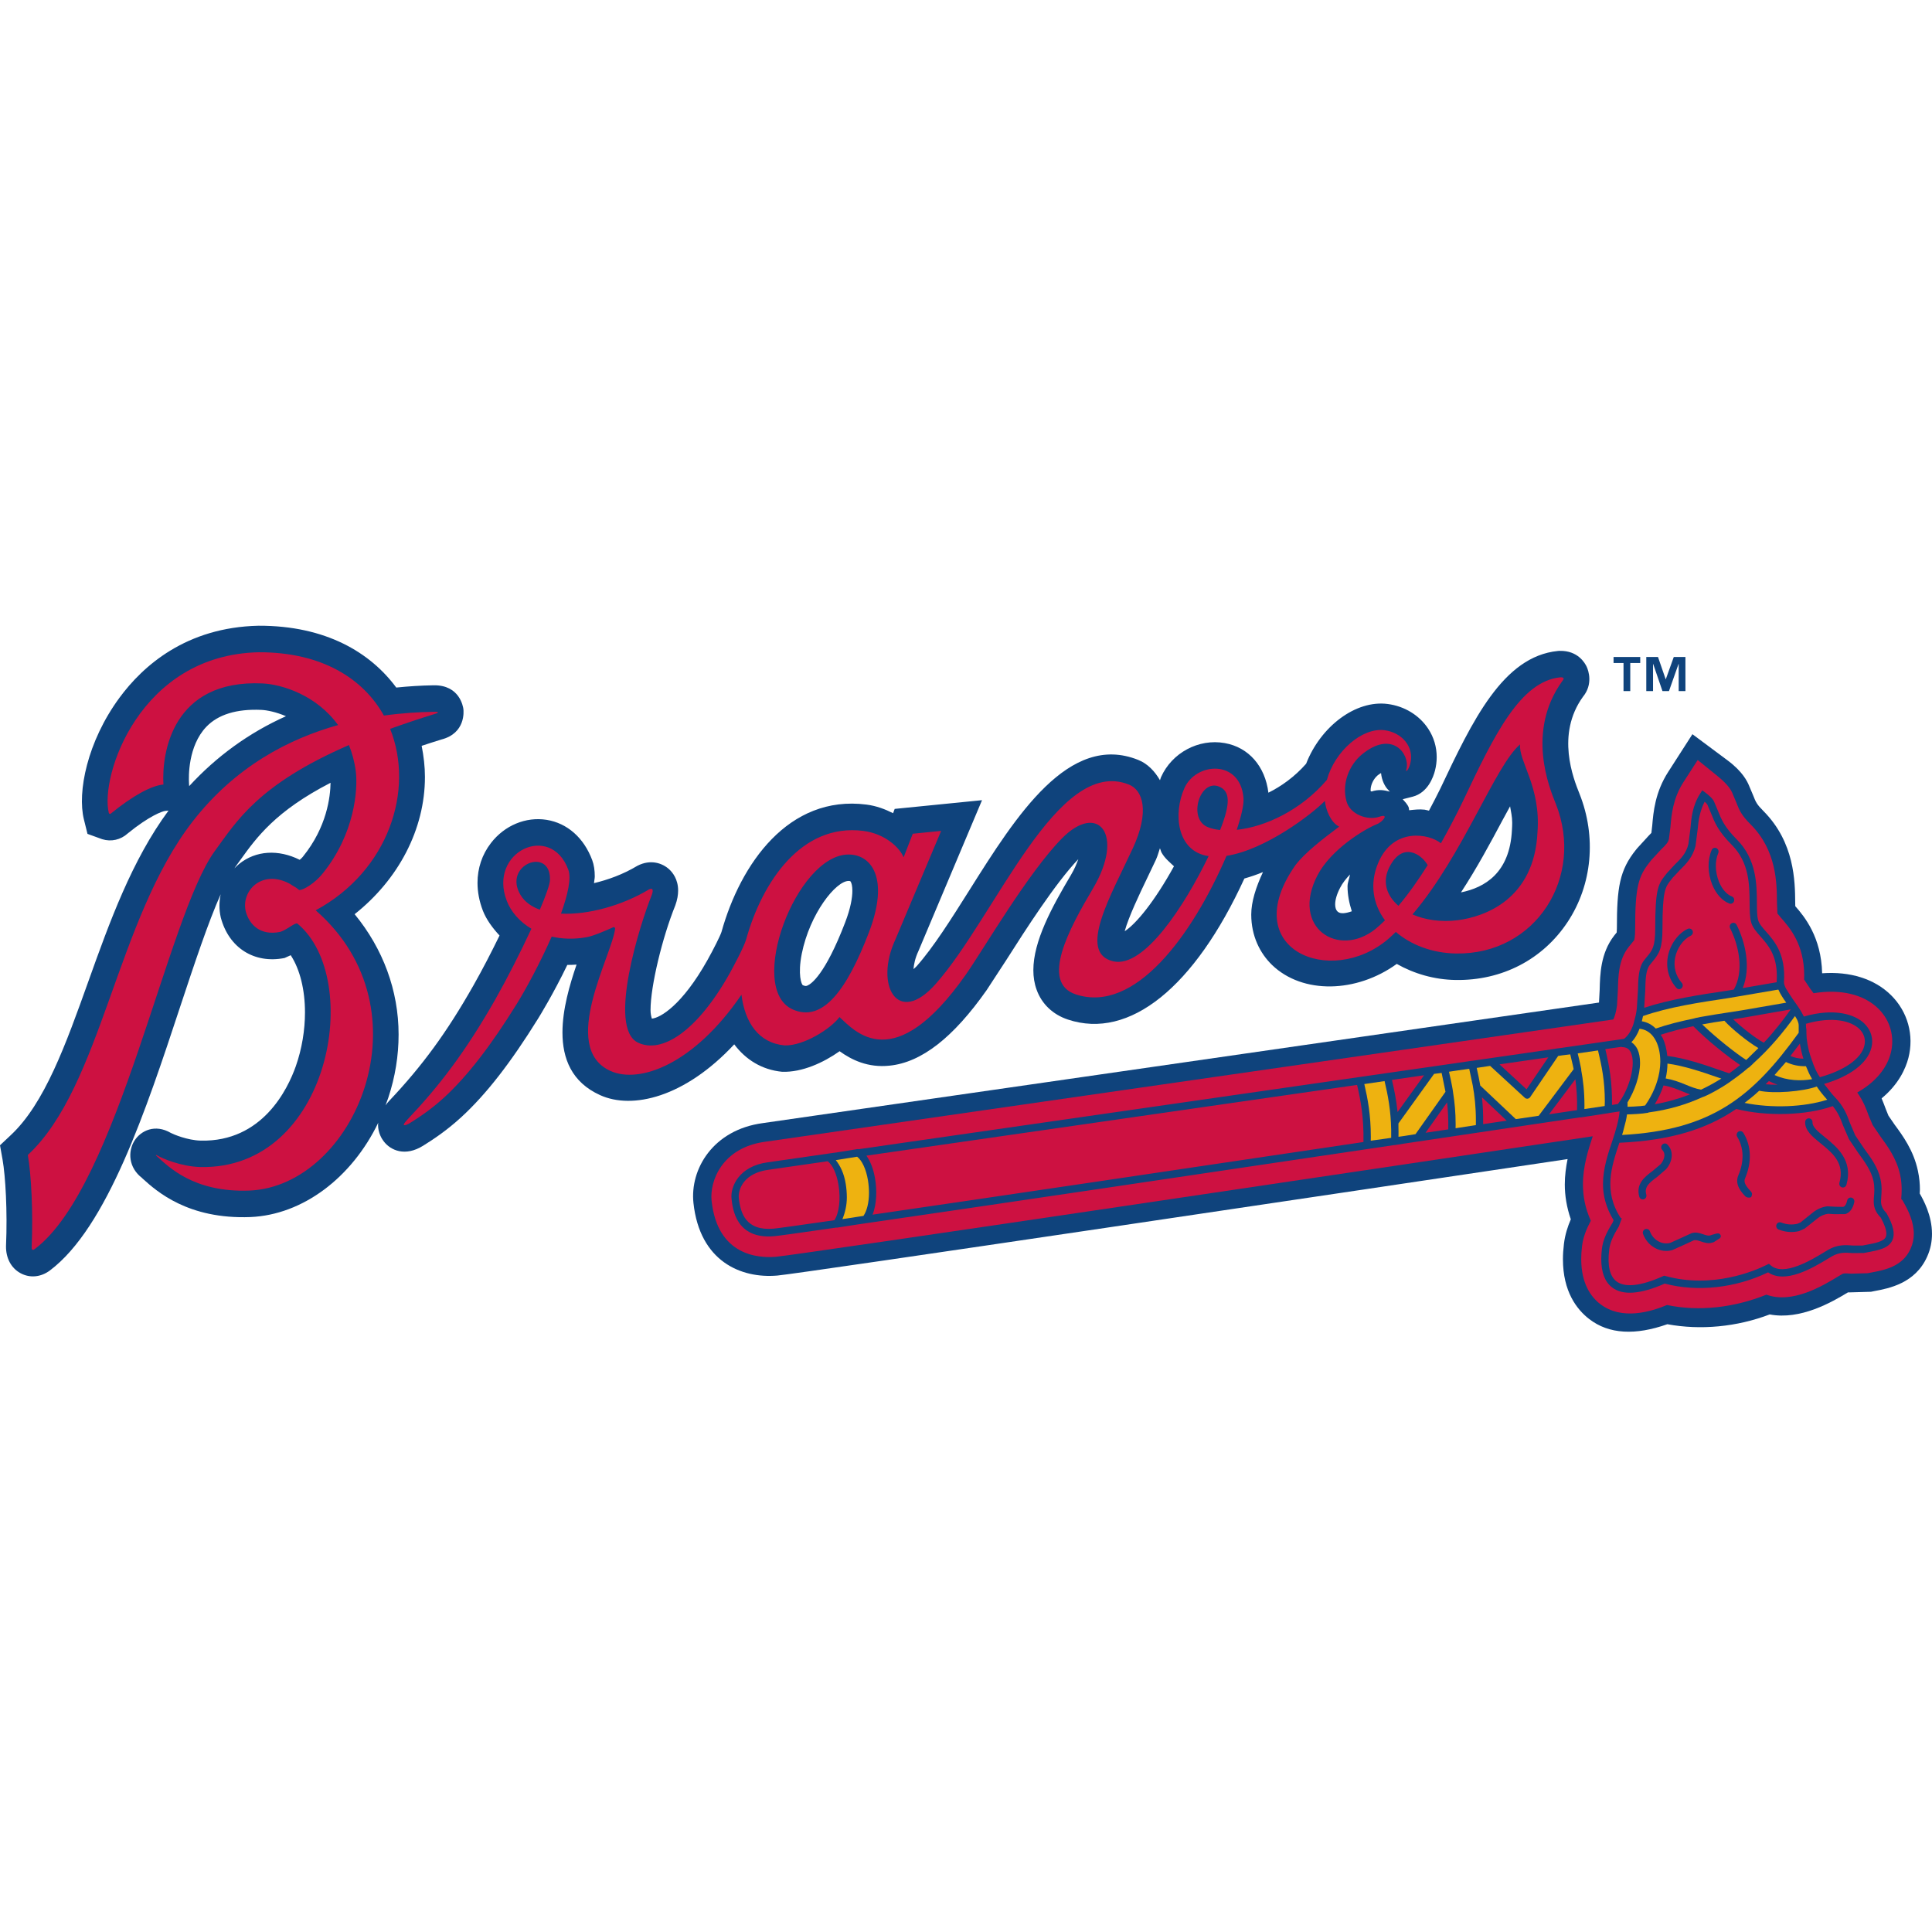 <?xml version="1.0" encoding="utf-8"?>
<!-- Generator: Adobe Illustrator 14.0.0, SVG Export Plug-In . SVG Version: 6.00 Build 43363)  -->
<!DOCTYPE svg PUBLIC "-//W3C//DTD SVG 1.1//EN" "http://www.w3.org/Graphics/SVG/1.1/DTD/svg11.dtd">
<svg version="1.1" xmlns="http://www.w3.org/2000/svg" xmlns:xlink="http://www.w3.org/1999/xlink" x="0px" y="0px" width="200px"
	 height="200px" viewBox="44 746 200 200" enable-background="new 44 746 200 200" xml:space="preserve">
<g id="Layer_1">
	<g>
		<path fill="#0F437C" d="M242.731,869.552c0.007-0.146,0.018-0.244,0.018-0.407c0-0.539-0.046-1.202-0.212-1.962
			c-0.448-2.093-1.57-3.626-2.396-4.743l-0.647-0.942c0,0.006-0.288-0.712-0.288-0.712c-0.116-0.311-0.251-0.679-0.423-1.084
			c1.769-1.461,2.485-3.079,2.774-4.18c0.604-2.352-0.063-4.785-1.794-6.499c-1.719-1.705-4.263-2.478-7.136-2.271
			c-0.089-3.731-1.812-5.847-2.781-6.945c-0.007-0.183-0.007-0.375-0.007-0.375c-0.02-2.18-0.052-6.218-3.287-9.471
			c-0.698-0.702-0.788-0.917-1.064-1.618c0,0-0.332-0.785-0.424-1.003c-0.179-0.436-0.659-1.455-2.204-2.609l-3.661-2.727
			l-2.493,3.881c-1.378,2.128-1.55,4.198-1.667,5.57c0,0-0.058,0.542-0.088,0.766c-0.11,0.118-0.302,0.314-0.302,0.314l-1.179,1.289
			l-0.129,0.16c-1.681,2.099-1.962,3.874-1.962,8.134c0,0-0.007,0.208-0.019,0.41c-0.116,0.141-0.263,0.327-0.263,0.327
			c-1.41,1.821-1.462,4.013-1.499,5.605c0,0-0.071,1.304-0.071,1.324c-4.083,0.59-84.75,12.22-86.557,12.479
			c-5.172,0.693-7.562,4.781-7.183,8.279c0.656,6.028,4.909,7.826,8.677,7.503c2.387-0.205,60.999-8.948,81.812-12.057
			c-0.166,0.827-0.288,1.694-0.288,2.627c0,1.141,0.192,2.359,0.622,3.605c-0.327,0.76-0.597,1.59-0.712,2.548
			c-0.069,0.565-0.103,1.09-0.103,1.587c0,3.342,1.431,5.198,2.719,6.191c2.045,1.581,4.788,1.703,8.089,0.536
			c3.43,0.635,7.192,0.285,10.596-1.013c3.191,0.608,6.442-1.279,8.058-2.257c0,0,0.038-0.025,0.045-0.028
			c0.069,0.003,0.154,0.003,0.154,0.003l2.23-0.063l0.365-0.074c1.474-0.275,4.212-0.788,5.448-3.563
			c0.365-0.808,0.5-1.606,0.5-2.359C243.999,871.811,243.103,870.207,242.731,869.552"/>
		<path fill="#CD1141" d="M241.089,870.512l-0.134-0.243c0,0-0.071-0.084-0.141-0.15c0.006-0.036,0.006-0.084,0.006-0.084
			c0.019-0.241,0.039-0.545,0.039-0.892c0-0.433-0.032-0.948-0.16-1.542c-0.365-1.675-1.308-2.957-2.058-3.986l-0.781-1.147
			l-0.424-0.999c-0.23-0.642-0.532-1.465-1.173-2.373c2.378-1.345,3.192-3.018,3.467-4.069c0.431-1.667-0.044-3.386-1.274-4.602
			c-1.525-1.51-3.955-2.059-6.718-1.607c-0.128-0.172-0.244-0.342-0.372-0.508c0,0-0.5-0.744-0.609-0.914
			c0.008-0.131,0.014-0.267,0.014-0.395c0-3.266-1.499-4.961-2.416-6.006c0,0-0.262-0.313-0.358-0.43
			c-0.007-0.254-0.045-1.122-0.045-1.122c-0.013-2.022-0.039-5.403-2.712-8.085c-0.987-0.987-1.18-1.474-1.494-2.278l-0.436-1.035
			c-0.108-0.222-0.365-0.773-1.475-1.677l-2.089-1.692l-1.469,2.281c-1.109,1.721-1.25,3.42-1.353,4.664l-0.16,1.236
			c-0.083,0.346-0.262,0.548-0.813,1.087l-1.007,1.089l-0.147,0.19c-1.186,1.479-1.526,2.563-1.526,6.893
			c0,0.949-0.096,1.187-0.096,1.202c-0.007,0.006-0.256,0.32-0.256,0.32l-0.347,0.429c-1.02,1.312-1.052,2.972-1.089,4.437
			l-0.09,1.586c-0.103,0.708-0.237,1.145-0.385,1.445c-1.84,0.266-86.998,12.547-87.795,12.658
			c-4.459,0.601-5.771,4.075-5.547,6.131c0.615,5.677,4.852,5.929,6.646,5.779c2.436-0.212,68.211-10.028,84.568-12.478
			c-0.474,1.436-1.013,3.111-1.013,4.978c0,1.198,0.218,2.459,0.814,3.767c-0.442,0.833-0.795,1.666-0.91,2.642
			c-0.058,0.47-0.084,0.913-0.084,1.319c0,2.563,1.02,3.936,1.955,4.653c2.263,1.748,5.314,0.78,6.929,0.109
			c3.314,0.702,6.98,0.266,10.288-1.07c2.68,0.98,5.808-0.9,7.436-1.894l0.371-0.218c0.174-0.106,0.315-0.112,0.937-0.061
			l1.725-0.046l0.391-0.073c1.365-0.257,3.243-0.612,4.063-2.461c0.237-0.517,0.334-1.039,0.334-1.546
			C242.114,872.506,241.57,871.358,241.089,870.512"/>
		<path fill="#0F437C" d="M207.508,828.168c-0.634-1.586-2.449-6.134,0.354-10.031c1.069-1.301,0.576-2.708,0.397-3.103
			c-0.179-0.394-0.916-1.689-2.77-1.656h-0.103l-0.109,0.009c-5.698,0.564-8.852,7.23-12.191,14.281
			c-0.346,0.721-0.762,1.494-1.16,2.253c-0.153-0.029-0.301-0.087-0.456-0.105c-0.55-0.061-1.069,0.003-1.596,0.061
			c-0.019-0.094-0.013-0.179-0.038-0.273c-0.122-0.337-0.391-0.596-0.628-0.868c0.462-0.116,1.038-0.266,1.038-0.266
			c1.564-0.41,2.136-2.032,2.308-2.717c0.116-0.458,0.173-0.92,0.173-1.378c0-1.042-0.295-2.051-0.878-2.936
			c-0.922-1.397-2.449-2.333-4.186-2.561c-3.34-0.443-6.967,2.353-8.454,6.185c-1.199,1.362-2.571,2.333-3.904,2.997
			c-0.339-2.728-2.032-4.695-4.52-5.137c-2.705-0.484-5.473,1.003-6.596,3.525c-0.045,0.099-0.064,0.215-0.108,0.32
			c-0.546-0.936-1.276-1.711-2.256-2.103c-7.173-2.871-12.635,5.801-17.449,13.448c-1.924,3.052-3.735,5.933-5.479,7.9
			c-0.146,0.162-0.215,0.197-0.332,0.307c0.044-0.503,0.162-1.118,0.514-1.875c0.036-0.089,6.581-15.611,6.581-15.611l-9.042,0.903
			c0,0-0.101,0.263-0.167,0.446c-0.824-0.417-1.719-0.76-2.764-0.894c-8.064-1.026-13.034,6.144-15.002,13.194
			c-0.115,0.369-0.813,1.772-1.464,2.93c-2.62,4.656-4.863,5.955-5.743,6.035c-0.07-0.25-0.135-0.495-0.135-0.892
			c0-2.471,1.216-7.5,2.566-10.836c0.208-0.576,0.291-1.09,0.291-1.531c0-1.183-0.591-1.888-0.914-2.186
			c-0.695-0.648-1.927-1.087-3.298-0.379c-1.531,0.917-3.063,1.452-4.498,1.799c0.016-0.228,0.081-0.481,0.081-0.695
			c0-0.628-0.081-1.195-0.264-1.686c-0.86-2.311-2.582-3.83-4.719-4.173c-2.155-0.343-4.358,0.577-5.764,2.4
			c-0.923,1.192-1.392,2.615-1.392,4.121c0,0.942,0.183,1.918,0.557,2.885c0.356,0.909,0.98,1.769,1.724,2.569
			c-0.826,1.696-1.768,3.522-2.706,5.174c-2.748,4.843-5.28,8.314-8.74,11.967c-0.146,0.15-0.251,0.298-0.36,0.446
			c0.094-0.251,0.191-0.502,0.279-0.761c0.729-2.188,1.077-4.4,1.077-6.577c0-4.557-1.616-8.89-4.551-12.457
			c4.521-3.579,7.278-8.771,7.278-14.21c0-1.071-0.129-2.148-0.34-3.218c0.664-0.218,1.324-0.436,2.04-0.654
			c2.517-0.648,2.311-2.91,2.279-3.164c-0.036-0.256-0.393-2.487-3.071-2.449c-1.328,0.02-2.614,0.106-3.877,0.234
			c-2.659-3.599-7.267-6.422-14.256-6.4c-7.492,0.164-11.965,4.147-14.402,7.461c-3.337,4.535-4.377,9.772-3.676,12.596l0.37,1.491
			l1.521,0.551c0.931,0.292,1.925,0.064,2.658-0.608c2.215-1.802,3.561-2.288,3.88-2.321l0.329-0.033
			c-3.791,5.128-6.095,11.519-8.311,17.717c-2.323,6.49-4.517,12.625-8.039,15.9L44,864.559l0.267,1.495
			c0.296,1.689,0.513,5.298,0.356,8.937c-0.02,1.271,0.549,2.298,1.511,2.814c0.96,0.519,2.088,0.41,3.014-0.273
			c5.949-4.458,9.973-16.622,13.517-27.357c1.471-4.438,2.879-8.679,4.181-11.602c-0.168,0.776-0.174,1.593,0.007,2.395
			c0.832,3.163,3.479,4.823,6.602,4.205c0,0,0.297-0.135,0.64-0.291c0.957,1.46,1.477,3.585,1.477,5.918
			c0,1.817-0.31,3.758-0.951,5.581c-0.834,2.361-3.455,7.835-9.832,7.696c-1.385-0.037-2.817-0.646-3.098-0.793
			c-1.631-0.956-3.108-0.254-3.775,0.807c-0.688,1.104-0.629,2.786,0.812,3.87c-0.147-0.12,0.085,0.089,0.085,0.089
			c1.39,1.253,4.65,4.191,11.115,3.939c5.413-0.233,10.475-4.058,13.236-9.775c-0.008,0.077-0.028,0.156-0.028,0.228
			c0,0.843,0.398,1.465,0.595,1.718c0.714,0.93,2.206,1.605,4.071,0.445c1.047-0.65,2.447-1.574,3.96-2.965
			c2.564-2.355,5.093-5.603,7.952-10.21c0.134-0.216,1.59-2.581,3.015-5.542c0.311,0.004,0.636-0.014,0.957-0.032
			c-0.713,2.09-1.459,4.627-1.459,7.024c0,2.681,0.935,5.147,3.897,6.487c3.33,1.511,8.75,0.25,13.885-5.257
			c1.204,1.597,2.867,2.635,4.96,2.84c2.067,0.07,4.276-0.945,5.949-2.128c1.232,0.888,2.924,1.733,5.18,1.493
			c3.302-0.339,6.584-2.903,10.044-7.823l2.031-3.112c2.032-3.195,5.078-7.944,7.455-10.441c-0.173,0.471-0.372,0.983-0.763,1.641
			c-1.994,3.361-3.891,6.849-3.891,9.852c0,0.702,0.103,1.381,0.339,2.025c0.526,1.471,1.68,2.57,3.237,3.086
			c6.377,2.125,13.114-3.352,18.269-14.599c0.646-0.186,1.288-0.4,1.924-0.666c-0.738,1.583-1.213,3.087-1.213,4.394
			c0,2.229,0.911,4.013,2.148,5.215c3.185,3.07,8.768,2.899,12.915-0.103c1.782,1.009,3.872,1.628,6.091,1.663
			c4.801,0.077,9.031-2.119,11.602-6.012C208.828,837.584,209.283,832.624,207.508,828.168 M63.565,827.057
			c-0.036-0.62-0.116-3.814,1.789-5.814c1.224-1.279,3.138-1.868,5.688-1.756c0.597,0.025,1.55,0.222,2.561,0.654
			c-3.846,1.725-7.2,4.169-10.019,7.24L63.565,827.057z M68.274,835.887c0.034-0.046,0.063-0.109,0.096-0.155l0.524-0.724
			c1.673-2.33,3.634-5.038,9.324-7.974c-0.019,1.442-0.379,4.577-2.845,7.627l-0.031,0.042c-0.086,0.109-0.201,0.205-0.314,0.305
			c-2.198-1.097-4.531-0.976-6.268,0.423C68.588,835.572,68.429,835.726,68.274,835.887z M200.515,831.909
			c-0.212,4.484-2.847,5.98-5.275,6.471c1.654-2.525,3.064-5.157,4.314-7.5c0.256-0.465,0.512-0.939,0.769-1.41
			c0.09,0.544,0.219,1.06,0.219,1.688C200.541,831.399,200.534,831.65,200.515,831.909z M183.939,840.335
			c-0.597,0.211-1.161,0.301-1.449,0.048c-0.191-0.164-0.274-0.427-0.274-0.764c0-0.465,0.172-1.066,0.513-1.717
			c0.242-0.478,0.607-0.939,1.024-1.376c-0.064,0.407-0.257,0.82-0.257,1.231C183.496,838.633,183.669,839.491,183.939,840.335z
			 M187.626,827.679c0,0,0.159,0.176,0.249,0.272c-0.57-0.154-1.161-0.266-1.916-0.007l0.052-0.009
			c-0.033,0.003-0.071-0.017-0.109-0.029c-0.008-0.029-0.02-0.061-0.02-0.094c0-0.599,0.334-1.215,0.731-1.547
			c0.146-0.118,0.237-0.169,0.352-0.24C187.041,826.838,187.4,827.428,187.626,827.679z M163.658,835.004
			c0.199-0.439,0.275-0.784,0.416-1.188c0.071,0.141,0.097,0.308,0.167,0.436c0.328,0.592,0.827,0.987,1.288,1.424
			c-1.998,3.625-3.916,5.965-5.102,6.724c0.41-1.492,1.558-3.903,2.27-5.378L163.658,835.004z M127.589,848.023
			c-0.104,0.046-0.197,0.087-0.476-0.034c-0.14-0.065-0.546-1.081-0.114-3.257c0.835-4.16,3.531-7.537,4.849-7.537
			c0.167,0,0.192,0.04,0.21,0.069c0.095,0.141,0.178,0.451,0.178,0.952c0,0.705-0.174,1.789-0.752,3.288
			C129.421,846.889,127.98,847.857,127.589,848.023z"/>
		<path fill="#CD1141" d="M205.054,829.207c-0.647-1.615-3.091-7.474,0.673-12.702c0.212-0.263,0.198-0.397-0.192-0.391
			c-4.147,0.411-6.833,5.929-10.063,12.759c-0.686,1.429-1.474,2.935-2.312,4.425c-1.147-0.971-4.916-1.73-6.493,2.039
			c-0.918,2.189-0.52,4.275,0.705,5.933c-0.32,0.314-0.647,0.622-0.969,0.886c-3.833,3.089-8.844-0.126-6.012-5.556
			c1.391-2.662,4.82-4.752,6.134-5.278c0.635-0.247,1.32-1.138,0.282-0.779c-1.257,0.438-3.045-0.256-3.41-1.563
			c-0.539-1.875,0.308-3.811,1.551-4.85c3.153-2.622,4.986-0.083,4.66,1.426c-0.179,0.555,0.218,0.145,0.378-0.49
			c0.455-1.8-0.917-3.243-2.654-3.474c-2.313-0.301-5.158,2.164-5.974,5.144c-2.68,3.137-6.391,4.862-9.333,5.167
			c0.474-1.41,0.764-2.654,0.699-3.317c-0.34-3.993-4.923-3.692-6.115-0.997c-1.172,2.622-0.808,6.554,2.506,7.038
			c-2.486,5.142-6.685,11.605-9.858,10.891c-3.774-0.862-0.229-6.862,2.007-11.694c1.782-3.843,1.039-6.032-0.398-6.606
			c-7.422-2.968-13.812,13.649-20.005,20.643c-3.955,4.462-6.354,0.1-4.173-4.596l4.74-11.252l-2.938,0.294l-0.948,2.447
			c-0.382-0.978-1.893-2.448-4.176-2.74c-6.424-0.818-10.479,5.326-12.124,11.229c-0.226,0.801-1.38,2.93-1.72,3.545
			c-3.37,5.996-7.02,8.33-9.483,7.141c-3.19-1.542,0.238-12.329,1.426-15.262c0.21-0.59,0.092-0.782-0.288-0.59
			c-2.778,1.67-6.31,2.641-9.103,2.502c0.709-1.963,1.088-3.672,0.756-4.554c-1.824-4.919-8.334-1.84-6.366,3.233
			c0.421,1.099,1.302,2.147,2.547,2.884c-1.101,2.382-2.5,5.135-3.706,7.263c-3.176,5.593-5.912,9.096-9.132,12.496
			c-0.805,0.851-0.104,0.583,0.267,0.356c1.114-0.699,2.296-1.507,3.56-2.664c2.428-2.237,4.859-5.416,7.48-9.643
			c1.011-1.628,2.472-4.347,3.631-6.993c1.061,0.241,2.264,0.304,3.618,0.061c0.755-0.134,2.176-0.77,2.747-1.028
			c0.156-0.073,0.203,0.128,0.203,0.128c-0.287,2.741-5.834,12.32-0.484,14.746c2.988,1.353,8.631-0.656,13.562-7.894
			c0.354,2.868,1.763,4.993,4.458,5.25c2,0.067,4.831-1.76,5.688-2.933c1.611,1.469,5.626,6.221,13.087-4.404
			c1.791-2.551,6.402-10.493,9.947-14.098c3.725-3.781,6.551-0.426,3.191,5.221c-2.436,4.111-5.473,9.698-1.763,10.932
			c6.122,2.031,12.052-6.102,15.608-14.341c4.024-0.622,8.858-4.327,10.179-5.687c0.096,0.946,0.615,2.241,1.481,2.664
			c-1.699,1.278-3.5,2.65-4.514,3.967c-6.154,8.736,3.647,12.768,9.614,7.644c0.263-0.221,0.507-0.472,0.764-0.712
			c1.563,1.343,3.775,2.195,6.231,2.233C203.002,844.84,208.065,836.773,205.054,829.207 M97.896,838.665
			c-1.917-3.15,3.141-5.09,3.036-1.563c-0.014,0.455-0.422,1.599-1.048,3.069C99.022,839.856,98.326,839.367,97.896,838.665z
			 M133.954,842.511c-2.251,5.878-4.754,9.384-7.891,7.986c-4.838-2.149,0.374-16.041,5.783-16.038
			C134.215,834.459,136.096,836.925,133.954,842.511z M170.158,827.412c1.224,0.469,1.224,1.792,0.146,4.513
			c-0.468-0.055-0.903-0.148-1.281-0.304C166.946,830.774,168.189,826.665,170.158,827.412z M187.798,835.828
			c1.372-2.803,3.391-1.369,3.993-0.266c-0.967,1.528-1.981,2.975-3.024,4.206C187.567,838.742,187.067,837.328,187.798,835.828z
			 M203.162,832.12c-0.321,7.004-5.501,8.781-8.243,9.138c-1.756,0.225-3.398-0.029-4.699-0.596
			c5.275-6.188,8.538-15.387,11.141-17.602C201.188,824.8,203.515,827.424,203.162,832.12z"/>
		<path fill="#CD1141" d="M84.386,821.451c1.404-0.503,2.891-1.009,4.549-1.522c0.379-0.096,0.672-0.253,0-0.244
			c-1.534,0.023-3.304,0.129-5.195,0.391c-2.13-3.823-6.427-6.577-12.964-6.554c-12.337,0.266-16.45,12.852-15.511,16.634
			c0.017,0.063,0.112,0.154,0.21,0.063c2.304-1.875,4.233-2.906,5.442-3.003c-0.19-3.327,0.962-10.884,10.242-10.468
			c2.081,0.096,5.636,1.247,7.838,4.311c-5.143,1.439-10.644,4.311-15.049,9.973c-7.935,10.206-9.39,27.393-17.067,34.533
			c0.359,2.067,0.554,5.942,0.396,9.544c-0.008,0.388,0.202,0.282,0.317,0.195c8.662-6.493,13.687-34.446,18.658-41.225
			c2.233-3.051,4.483-6.881,13.871-10.951c0.327,0.814,0.576,1.708,0.708,2.717c0.232,1.856-0.096,6.458-3.418,10.567
			c-0.757,0.978-2.068,1.788-2.449,1.718c-0.485-0.397-0.425-0.271-0.967-0.644c-2.876-1.536-5.048,0.729-4.561,2.846
			c0.374,1.423,1.533,2.535,3.52,2.146c0.609-0.121,1.632-1.034,1.83-0.87c6.884,5.694,3.41,25.498-10.055,25.203
			c-2.042-0.054-3.988-0.933-4.325-1.131c-0.326-0.199-0.333-0.1-0.12,0.06c1.092,0.95,3.696,3.733,9.543,3.508
			c10.901-0.472,18.704-18.682,6.851-29.012C84.259,836.142,86.917,827.746,84.386,821.451"/>
		<path fill="#0F437C" d="M239.294,871.593c-0.628-0.67-0.603-1.052-0.545-1.734c0.032-0.465,0.084-1.042-0.083-1.795
			c-0.257-1.217-0.987-2.202-1.686-3.157l-0.922-1.368l-0.565-1.32c-0.301-0.823-0.608-1.679-1.596-2.692
			c-0.084-0.092-0.16-0.179-0.237-0.265l-0.833-1.052c2.699-0.794,4.487-2.141,4.897-3.736c0.237-0.914-0.025-1.823-0.712-2.503
			c-0.98-0.978-3.142-1.648-6.281-0.738c-0.007-0.013-0.02-0.025-0.02-0.041c-0.25-0.529-0.622-1.064-1.006-1.593
			c-0.039-0.058-0.084-0.122-0.122-0.18c-0.219-0.317-0.513-0.767-0.718-1.116c-0.115-0.247-0.204-0.474-0.19-0.656
			c0.198-2.872-0.988-4.225-1.86-5.211c-0.384-0.436-0.717-0.814-0.819-1.205c-0.116-0.43-0.116-1.051-0.122-1.772
			c-0.013-1.9-0.032-4.506-2.083-6.561c-1.288-1.298-1.609-2.093-1.968-3.009l-0.384-0.906c-0.136-0.334-0.674-0.766-0.898-0.934
			l-0.321-0.237l-0.217,0.337c-0.809,1.259-0.917,2.535-1.014,3.65l-0.205,1.577c-0.236,0.979-0.801,1.535-1.404,2.121l-0.813,0.879
			l-0.167,0.21c-0.75,0.942-1.052,1.484-1.052,5.532c0,1.895-0.308,2.256-0.846,2.913l-0.308,0.382
			c-0.577,0.741-0.609,1.91-0.635,3.144l-0.116,1.853c-0.031,0.24-0.07,0.462-0.109,0.667l-0.219,0.865
			c-0.006,0.007-0.006,0.007-0.006,0.011c0,0.003,0,0.01,0,0.01c-0.243,0.766-0.551,1.197-0.903,1.509
			c-0.038,0.029-0.078,0.059-0.109,0.073c-0.236,0.037-2.609,0.376-6.448,0.931l-0.641,0.083c-0.014,0-0.014,0.014-0.019,0.014
			c-2.417,0.346-5.354,0.772-8.642,1.247c-0.006,0-0.006-0.004-0.006-0.004l-1.73,0.254c-18.524,2.672-47.056,6.781-61.715,8.893
			c-0.031,0-0.058-0.018-0.09-0.017l-1.89,0.305c-4.619,0.668-7.437,1.07-7.437,1.07c-2.986,0.401-3.884,2.526-3.751,3.772
			c0.113,1.041,0.457,4.22,4.405,3.878c0.415-0.032,2.772-0.363,6.45-0.895c0.02,0,0.032,0.01,0.054,0.01l1.96-0.304
			c12.737-1.847,37.2-5.484,55.673-8.237l0.174-0.016l0.993-0.157c7.577-1.13,14.057-2.097,18.153-2.708
			c0.03,0.006,0.063,0.014,0.088,0.006l2.866-0.441c0.006,0,0.006-0.007,0.013-0.01c0.448-0.066,0.827-0.119,1.102-0.163
			c-0.089,0.937-0.377,1.927-0.73,2.983c-0.48,1.413-0.988,2.938-0.988,4.548c0,1.192,0.314,2.437,1.097,3.728
			c-0.038,0.08-0.103,0.253-0.103,0.253c-0.706,1.142-1.006,1.875-1.108,2.719c-0.045,0.381-0.064,0.74-0.064,1.077
			c0,1.355,0.378,2.34,1.121,2.909c1.097,0.849,2.937,0.709,5.449-0.395c3.378,0.896,7.339,0.456,10.698-1.166
			c1.795,1.233,4.647-0.472,6.211-1.42l0.385-0.229c0.77-0.456,1.461-0.396,2.135-0.344l1.18-0.01l0.397-0.076
			c1.128-0.213,2.186-0.407,2.563-1.258C240.192,873.725,239.999,872.839,239.294,871.593 M130.377,872.316
			c-3.604,0.52-5.903,0.84-6.307,0.875c-2.847,0.243-3.417-1.573-3.591-3.189c-0.007-0.048-0.007-0.099-0.007-0.153
			c0-0.772,0.53-2.416,3.103-2.757l6.109-0.882c0.505,0.382,0.933,1.308,1.122,2.479
			C131.041,870.144,130.865,871.563,130.377,872.316z M185.144,864.221c-17.166,2.558-38.424,5.715-50.818,7.521
			c0.449-1.102,0.451-2.584,0.271-3.675c-0.163-1.021-0.49-1.851-0.908-2.434l50.796-7.322
			C184.862,859.917,185.195,861.722,185.144,864.221z M188.676,861.121c-0.128-1.25-0.347-2.326-0.583-3.329l3.325-0.48
			L188.676,861.121z M191.572,863.263l2.231-3.146c0.09,0.844,0.142,1.756,0.122,2.795
			C193.156,863.026,192.374,863.141,191.572,863.263z M197.534,862.371c0.019-1.031-0.032-1.942-0.122-2.778l2.559,2.416
			C199.182,862.125,198.368,862.25,197.534,862.371z M202.027,858.766c-0.378-0.35-1.93-1.779-2.8-2.583l5.051-0.728
			C203.578,856.478,202.321,858.333,202.027,858.766z M207.258,860.919c-0.865,0.132-1.839,0.273-2.903,0.434l2.725-3.63
			C207.207,858.627,207.284,859.673,207.258,860.919z M236.493,852.532c0.366,0.366,0.558,0.806,0.558,1.279
			c0,0.151-0.02,0.308-0.058,0.461c-0.346,1.346-2.069,2.538-4.596,3.238c-0.218-0.296-0.423-0.703-0.597-1.122
			c-0.077-0.184-0.141-0.365-0.191-0.532c0-0.019-0.019-0.026-0.025-0.042c-0.159-0.436-0.275-0.83-0.34-1.08
			c-0.109-0.459-0.18-0.883-0.219-1.257c-0.024-0.34-0.03-0.657-0.03-0.923c0,0-0.015-0.112-0.039-0.257c0-0.057,0-0.118,0-0.162
			c0-0.008,0-0.02,0-0.029v-0.032c0-0.032-0.014-0.061-0.02-0.089C233.764,851.167,235.66,851.707,236.493,852.532z
			 M230.327,854.026c0.032,0.246,0.077,0.494,0.142,0.753c0,0.006,0.007,0.013,0.007,0.019s0,0.01,0,0.017
			c0.007,0.01,0.007,0.019,0.007,0.025c0.057,0.247,0.127,0.5,0.205,0.757c-0.488-0.011-0.937-0.105-1.347-0.28
			C229.667,854.901,229.994,854.472,230.327,854.026z M229.379,850.491c-0.781,1.105-1.705,2.295-2.788,3.452
			c-0.854-0.458-2.251-1.545-3.174-2.429c0.313-0.046,0.628-0.094,0.942-0.142L229.379,850.491z M228.02,858.292
			c-0.448,0.003-0.872-0.013-1.243-0.052c0.108-0.112,0.225-0.219,0.34-0.33C227.404,858.061,227.705,858.189,228.02,858.292z
			 M216.597,855.311c-0.069-0.72-0.236-1.367-0.479-1.864c-0.058-0.118-0.136-0.211-0.205-0.327
			c1.076-0.353,2.211-0.645,3.377-0.887c1.481,1.503,3.603,3.178,4.853,4.018c-0.365,0.299-0.744,0.584-1.134,0.862l-0.962-0.329
			C220.487,856.237,218.393,855.522,216.597,855.311z M218.949,859.292c-1.128,0.438-2.34,0.794-3.647,1.019
			c0.403-0.666,0.699-1.313,0.904-1.945c0.673,0.1,1.327,0.354,1.955,0.616C218.417,859.093,218.681,859.195,218.949,859.292z
			 M214.315,848.574c0.025-1.103,0.045-2.145,0.469-2.676l0.294-0.365c0.668-0.808,1.02-1.33,1.02-3.416
			c0-3.933,0.295-4.301,0.885-5.035l0.174-0.224l0.749-0.796c0.614-0.609,1.32-1.298,1.615-2.5l0.218-1.695
			c0.083-0.945,0.23-1.917,0.725-2.878c0.141,0.128,0.257,0.25,0.281,0.308c0.013,0.022,0.378,0.887,0.378,0.887
			c0.379,0.956,0.731,1.856,2.142,3.267c1.826,1.832,1.839,4.149,1.853,6.012c0.006,0.772,0.013,1.439,0.147,1.965
			c0.142,0.577,0.559,1.038,0.993,1.531c0.757,0.856,1.68,1.908,1.68,4.058c0,0.18,0,0.372-0.019,0.574c0,0.028,0,0.061,0,0.09
			l-3.514,0.603c0.879-2.136,0.258-4.788-0.635-6.548c-0.096-0.192-0.32-0.262-0.513-0.159c-0.179,0.096-0.249,0.332-0.153,0.522
			c0.878,1.739,1.48,4.413,0.378,6.343l-0.628,0.105c-2.962,0.438-6,0.906-8.647,1.777L214.315,848.574z M211.488,860.287
			c-0.166,0.026-0.378,0.055-0.615,0.098c0.032-2.363-0.282-4.058-0.692-5.779l1.66-0.237c0.024,0.003,0.045,0.029,0.071,0.029
			c0.455,0,0.743,0.182,0.922,0.576C213.367,856.138,212.713,858.676,211.488,860.287z M239.218,874.05
			c-0.218,0.471-1.084,0.635-2.012,0.812l-0.404,0.077h-0.975c-0.717-0.062-1.602-0.127-2.57,0.439l-0.391,0.236
			c-1.366,0.827-4.199,2.545-5.558,1.379l-0.187-0.164l-0.224,0.106c-1.226,0.614-5.615,2.505-10.501,1.156l-0.128-0.031
			l-0.121,0.054c-2.274,1.019-3.937,1.204-4.813,0.532c-0.699-0.542-0.949-1.638-0.75-3.269c0.084-0.716,0.353-1.362,0.987-2.395
			l0.314-0.851l-0.127-0.07c-1.789-2.762-0.942-5.303-0.122-7.762c5.308-0.24,9.025-1.404,12.097-3.499
			c3.159,0.798,7.274,0.674,9.998-0.295c0.571,0.709,0.82,1.337,1.052,1.984l0.615,1.429l0.987,1.462
			c0.646,0.888,1.321,1.802,1.552,2.853c0.069,0.343,0.095,0.642,0.095,0.918c0,0.229-0.019,0.448-0.031,0.644
			c-0.02,0.186-0.033,0.371-0.033,0.555c0,0.538,0.122,1.082,0.737,1.711c0.373,0.685,0.571,1.25,0.571,1.653
			C239.275,873.845,239.257,873.954,239.218,874.05z"/>
		<path fill="#0F437C" d="M219.213,842.344c0.083,0.196,0.006,0.427-0.192,0.519c-0.77,0.376-1.423,1.289-1.614,2.276
			c-0.188,0.955,0.058,1.881,0.691,2.611c0.142,0.16,0.129,0.403-0.024,0.552c-0.154,0.142-0.393,0.128-0.533-0.036
			c-0.801-0.913-1.108-2.08-0.878-3.284c0.242-1.231,1.045-2.341,2.038-2.824C218.892,842.068,219.116,842.151,219.213,842.344"/>
		<path fill="#0F437C" d="M231.27,861.77c0.205,0.014,0.365,0.191,0.36,0.406c-0.026,0.488,0.582,0.978,1.288,1.551
			c1.236,1.008,2.936,2.385,2.224,4.923c-0.057,0.205-0.27,0.321-0.469,0.266c-0.205-0.061-0.313-0.278-0.256-0.484
			c0.57-2.028-0.717-3.078-1.967-4.089c-0.834-0.679-1.623-1.32-1.578-2.211C230.886,861.92,231.059,861.756,231.27,861.77"/>
		<path fill="#0F437C" d="M235.218,870.269c-0.115,0.513-0.282,0.628-0.417,0.666l-0.782-0.012l-0.852-0.047
			c-0.533,0.062-1.063,0.293-1.476,0.625l-1.32,1.056l-0.308,0.128c-0.557,0.128-1.108,0.087-1.68-0.131
			c-0.198-0.074-0.41,0.025-0.486,0.227c-0.071,0.202,0.031,0.427,0.23,0.501c0.712,0.275,1.397,0.327,2.102,0.163l0.596-0.266
			l1.334-1.063c0.302-0.248,0.706-0.42,1.09-0.466l0.661,0.042l1.108-0.01c0.706-0.211,0.879-0.984,0.936-1.236
			c0.046-0.209-0.083-0.417-0.281-0.466C235.469,869.933,235.264,870.063,235.218,870.269 M231.691,871.503L231.691,871.503z"/>
		<path fill="#0F437C" d="M224.475,863.279c0.827,1.329,0.885,3.047,0.173,4.706c-0.154,0.35,0.007,0.715,0.558,1.305
			c0,0,0.192,0.177,0.16,0.35c-0.031,0.17-0.045,0.313-0.218,0.33c-0.121,0.01-0.32,0.024-0.487-0.142
			c-0.359-0.388-1.121-1.195-0.711-2.157c0.621-1.42,0.575-2.872-0.109-3.978c-0.116-0.179-0.065-0.423,0.109-0.541
			C224.135,863.038,224.365,863.094,224.475,863.279"/>
		<path fill="#0F437C" d="M216.61,864.484c0.73,0.743,0.487,1.846-0.142,2.554l-0.928,0.801c-0.841,0.622-1.341,1.045-1.117,1.826
			c0.058,0.212-0.057,0.425-0.256,0.483c-0.205,0.059-0.41-0.056-0.468-0.264c-0.385-1.353,0.602-2.087,1.39-2.677l0.827-0.698
			c0.211-0.241,0.654-0.972,0.16-1.472c-0.147-0.151-0.147-0.395,0-0.545C216.225,864.333,216.463,864.333,216.61,864.484"/>
		<path fill="#0F437C" d="M214.796,873.467c0.333,0.904,1.264,1.43,2.108,1.195l1.078-0.486l1.128-0.517
			c0.448-0.142,0.851-0.006,1.211,0.117c0.289,0.096,0.532,0.179,0.737,0.107l0.313-0.099l-0.013,0.013
			c0.013-0.013,0.52-0.197,0.654-0.07c0.358,0.341-0.167,0.583-0.013,0.48l-0.597,0.383l-0.091,0.024
			c-0.447,0.167-0.864,0.025-1.23-0.1c-0.288-0.096-0.538-0.179-0.755-0.112l-0.994,0.462c0,0-1.23,0.552-1.236,0.552
			c-1.219,0.336-2.538-0.397-3.006-1.67c-0.078-0.201,0.019-0.427,0.218-0.504C214.507,873.17,214.726,873.265,214.796,873.467"/>
		<path fill="#0F437C" d="M221.68,833.797c0.193,0.088,0.276,0.32,0.193,0.516c-0.359,0.837-0.328,1.974,0.076,2.968
			c0.314,0.763,0.795,1.314,1.334,1.522c0.192,0.073,0.295,0.298,0.218,0.5c-0.069,0.202-0.288,0.301-0.479,0.231
			c-0.744-0.288-1.372-0.981-1.77-1.948c-0.481-1.19-0.506-2.562-0.064-3.584C221.27,833.8,221.488,833.709,221.68,833.797"/>
		<path fill="#EEB210" d="M223.789,849.174c0.014,0,0.019,0,0.024-0.003c1.36-0.231,3.905-0.667,4.276-0.73
			c0.014,0.024,0.032,0.054,0.045,0.079c0.18,0.414,0.463,0.837,0.776,1.276c-0.936,0.157-4.66,0.804-4.66,0.804
			c-0.892,0.132-1.782,0.273-2.68,0.417c-1.295,0.208-1.994,0.337-2.25,0.423c-1.353,0.283-2.68,0.604-3.916,1.035
			c-0.41-0.41-0.896-0.665-1.441-0.752c0.045-0.177,0.083-0.353,0.122-0.542c2.658-0.929,5.813-1.406,8.877-1.865
			C222.963,849.315,223.295,849.261,223.789,849.174"/>
		<path fill="#EEB210" d="M233.153,859.843c-2.41,0.77-5.736,0.897-8.55,0.33c0.076-0.058,0.166-0.131,0.242-0.196
			c0.109-0.086,0.218-0.165,0.328-0.253c0.333-0.27,0.666-0.551,0.936-0.811c1.487,0.32,4.48,0.095,5.961-0.436
			c0.295,0.438,0.642,0.881,1.039,1.316C233.129,859.814,233.148,859.837,233.153,859.843"/>
		<path fill="#EEB210" d="M205.771,855.241c0.263-0.033,0.563-0.067,0.781-0.094c0.052,0.231,0.18,0.777,0.275,1.164
			c0.025,0.118,0.046,0.249,0.076,0.371c-0.269,0.35-3.447,4.593-3.621,4.824c-0.25,0.037-2.077,0.308-2.365,0.345
			c-0.237-0.221-3.429-3.243-3.68-3.477c-0.109-0.635-0.236-1.237-0.371-1.826c0.449-0.071,1.166-0.177,1.392-0.208
			c0.242,0.225,3.589,3.301,3.589,3.301c0.07,0.073,0.18,0.105,0.29,0.096c0.108-0.014,0.205-0.076,0.269-0.167
			c0,0,2.743-4.035,2.896-4.26"/>
		<path fill="#EEB210" d="M196.093,856.639l0.364,1.719c0.192,1.073,0.327,2.23,0.327,3.631c0,0.156,0,0.32,0,0.48
			c-0.417,0.062-1.558,0.239-2.102,0.326c0-0.124,0.006-0.26,0.006-0.381c0-1.244-0.103-2.304-0.261-3.288
			c-0.014-0.157-0.059-0.42-0.116-0.714c-0.045-0.208-0.084-0.413-0.122-0.612c-0.071-0.314-0.135-0.615-0.191-0.855
			c0.186-0.029,0.448-0.067,0.73-0.109"/>
		<path fill="#EEB210" d="M185.233,858.221c0.519-0.076,1.647-0.239,2.096-0.308c0.341,1.431,0.648,3.004,0.686,5.042v0.836
			c-0.417,0.059-1.577,0.22-2.114,0.293c0-0.138,0.007-0.275,0.007-0.404C185.907,861.414,185.586,859.73,185.233,858.221"/>
		<path fill="#EEB210" d="M188.771,863.68c0.007-0.35,0.007-0.689-0.005-1.016c0-0.164,0-0.299,0-0.368
			c0.14-0.193,3.513-4.876,3.691-5.129c0.173-0.021,0.474-0.057,0.781-0.096c0.09,0.423,0.34,1.66,0.398,1.952
			c-0.198,0.292-2.93,4.145-3.103,4.384c-0.142,0.022-0.623,0.1-1.097,0.178C189.221,863.615,189.003,863.647,188.771,863.68"/>
		<path fill="#EEB210" d="M208.015,860.809c0-0.119,0.007-0.241,0.007-0.356c0-1.475-0.142-2.654-0.334-3.672
			c0.007-0.036,0.007-0.068,0-0.106c-0.166-0.823-0.282-1.312-0.364-1.629c0.519-0.076,1.653-0.239,2.101-0.304
			c0.386,1.603,0.707,3.167,0.707,5.295c0,0.147-0.007,0.301-0.015,0.458C209.533,860.584,208.835,860.687,208.015,860.809"/>
		<path fill="#EEB210" d="M227.937,857.016c0.046-0.051,0.09-0.104,0.142-0.159c0.281-0.32,0.635-0.73,0.801-0.917
			c0.622,0.295,1.32,0.458,2.07,0.431c0.09,0.225,0.192,0.45,0.295,0.682c0.083,0.183,0.174,0.356,0.27,0.525
			c0.014,0.025,0.031,0.055,0.044,0.084c0.014,0.018,0.02,0.038,0.026,0.055c-1.135,0.201-2.59,0.169-3.885-0.431
			C227.731,857.247,227.821,857.145,227.937,857.016"/>
		<path fill="#EEB210" d="M220.084,858.798c-0.532-0.087-1.07-0.298-1.641-0.538c-0.636-0.266-1.301-0.498-2.013-0.62
			c0.122-0.537,0.18-1.047,0.186-1.538c1.699,0.223,3.687,0.898,5.18,1.421c0,0,0.219,0.069,0.397,0.13
			c-0.653,0.41-1.346,0.789-2.069,1.135C220.116,858.792,220.097,858.798,220.084,858.798"/>
		<path fill="#EEB210" d="M224.757,855.725c-1.052-0.68-3.026-2.221-4.544-3.68c0.397-0.073,0.794-0.141,1.192-0.208
			c0.327-0.054,0.685-0.109,1.102-0.169c0.802,0.868,2.391,2.166,3.521,2.83c-0.393,0.385-1.045,1.024-1.045,1.024
			s-0.085,0.074-0.168,0.157C224.795,855.692,224.777,855.709,224.757,855.725"/>
		<path fill="#EEB210" d="M213.726,852.494c0.532,0.058,1.013,0.308,1.378,0.763l0.019,0.025c0.116,0.151,0.225,0.32,0.321,0.513
			c0.269,0.555,0.423,1.263,0.43,2.062c0,0.021,0,0.045,0,0.064c0,0.311-0.032,0.63-0.083,0.967c0,0.042-0.015,0.083-0.02,0.122
			c-0.192,1.084-0.654,2.266-1.469,3.432c-0.159,0.019-0.327,0.05-0.493,0.064c-0.025,0-0.052,0.003-0.084,0.003
			c-0.404,0.038-0.82,0.052-1.242,0.064v-0.434l-0.014,0.003c0.756-1.224,1.308-2.791,1.308-4.121c0-0.512-0.078-0.987-0.257-1.381
			c-0.155-0.326-0.371-0.574-0.635-0.75C213.231,853.529,213.508,853.074,213.726,852.494"/>
		<path fill="#EEB210" d="M212.136,862.698c0.129-0.441,0.231-0.881,0.29-1.313c0-0.01,0-0.017,0-0.021
			c0.531-0.014,1.551-0.052,2.186-0.174c0.018,0,0.031-0.024,0.051-0.031c2.065-0.27,3.909-0.821,5.557-1.575
			c0.52-0.15,2.168-1.058,3.064-1.73c0,0,0-0.003,0.007-0.009c0.597-0.414,1.161-0.855,1.692-1.308
			c0.025-0.017,0.058-0.017,0.076-0.036l0.424-0.394l0.032-0.039c1.756-1.577,3.161-3.301,4.302-4.888
			c0.121,0.187,0.242,0.392,0.314,0.609c0.037,0.112,0.069,0.225,0.069,0.327c0,0.019,0,0.587,0,0.788
			c-0.014,0.021-0.032,0.053-0.032,0.053c-4.749,6.572-8.962,10.033-18.249,10.534C211.996,863.243,212.072,862.978,212.136,862.698
			"/>
		<path fill="#EEB210" d="M132.73,865.743c0.503,0.381,0.931,1.288,1.123,2.451c0.069,0.439,0.104,0.882,0.104,1.295
			c0,0.996-0.214,1.855-0.573,2.381c-0.252,0.041-1.423,0.222-2.178,0.333c0.283-0.679,0.459-1.451,0.459-2.25
			c0-0.489-0.046-0.971-0.114-1.394c-0.174-1.087-0.563-1.875-1.03-2.464C131.26,865.98,132.472,865.785,132.73,865.743"/>
		<path fill="#0F437C" d="M213.796,814.637h-1.032v2.903h-0.698v-2.903h-1.031v-0.628h2.762 M218.476,817.542h-0.698v-2.811h-0.014
			l-0.993,2.811h-0.673l-0.962-2.811h-0.014v2.811h-0.699v-3.533h1.212l0.795,2.305h0.013l0.827-2.305h1.205L218.476,817.542
			L218.476,817.542z"/>
	</g>
</g>
<g id="svg12082">
</g>
</svg>
